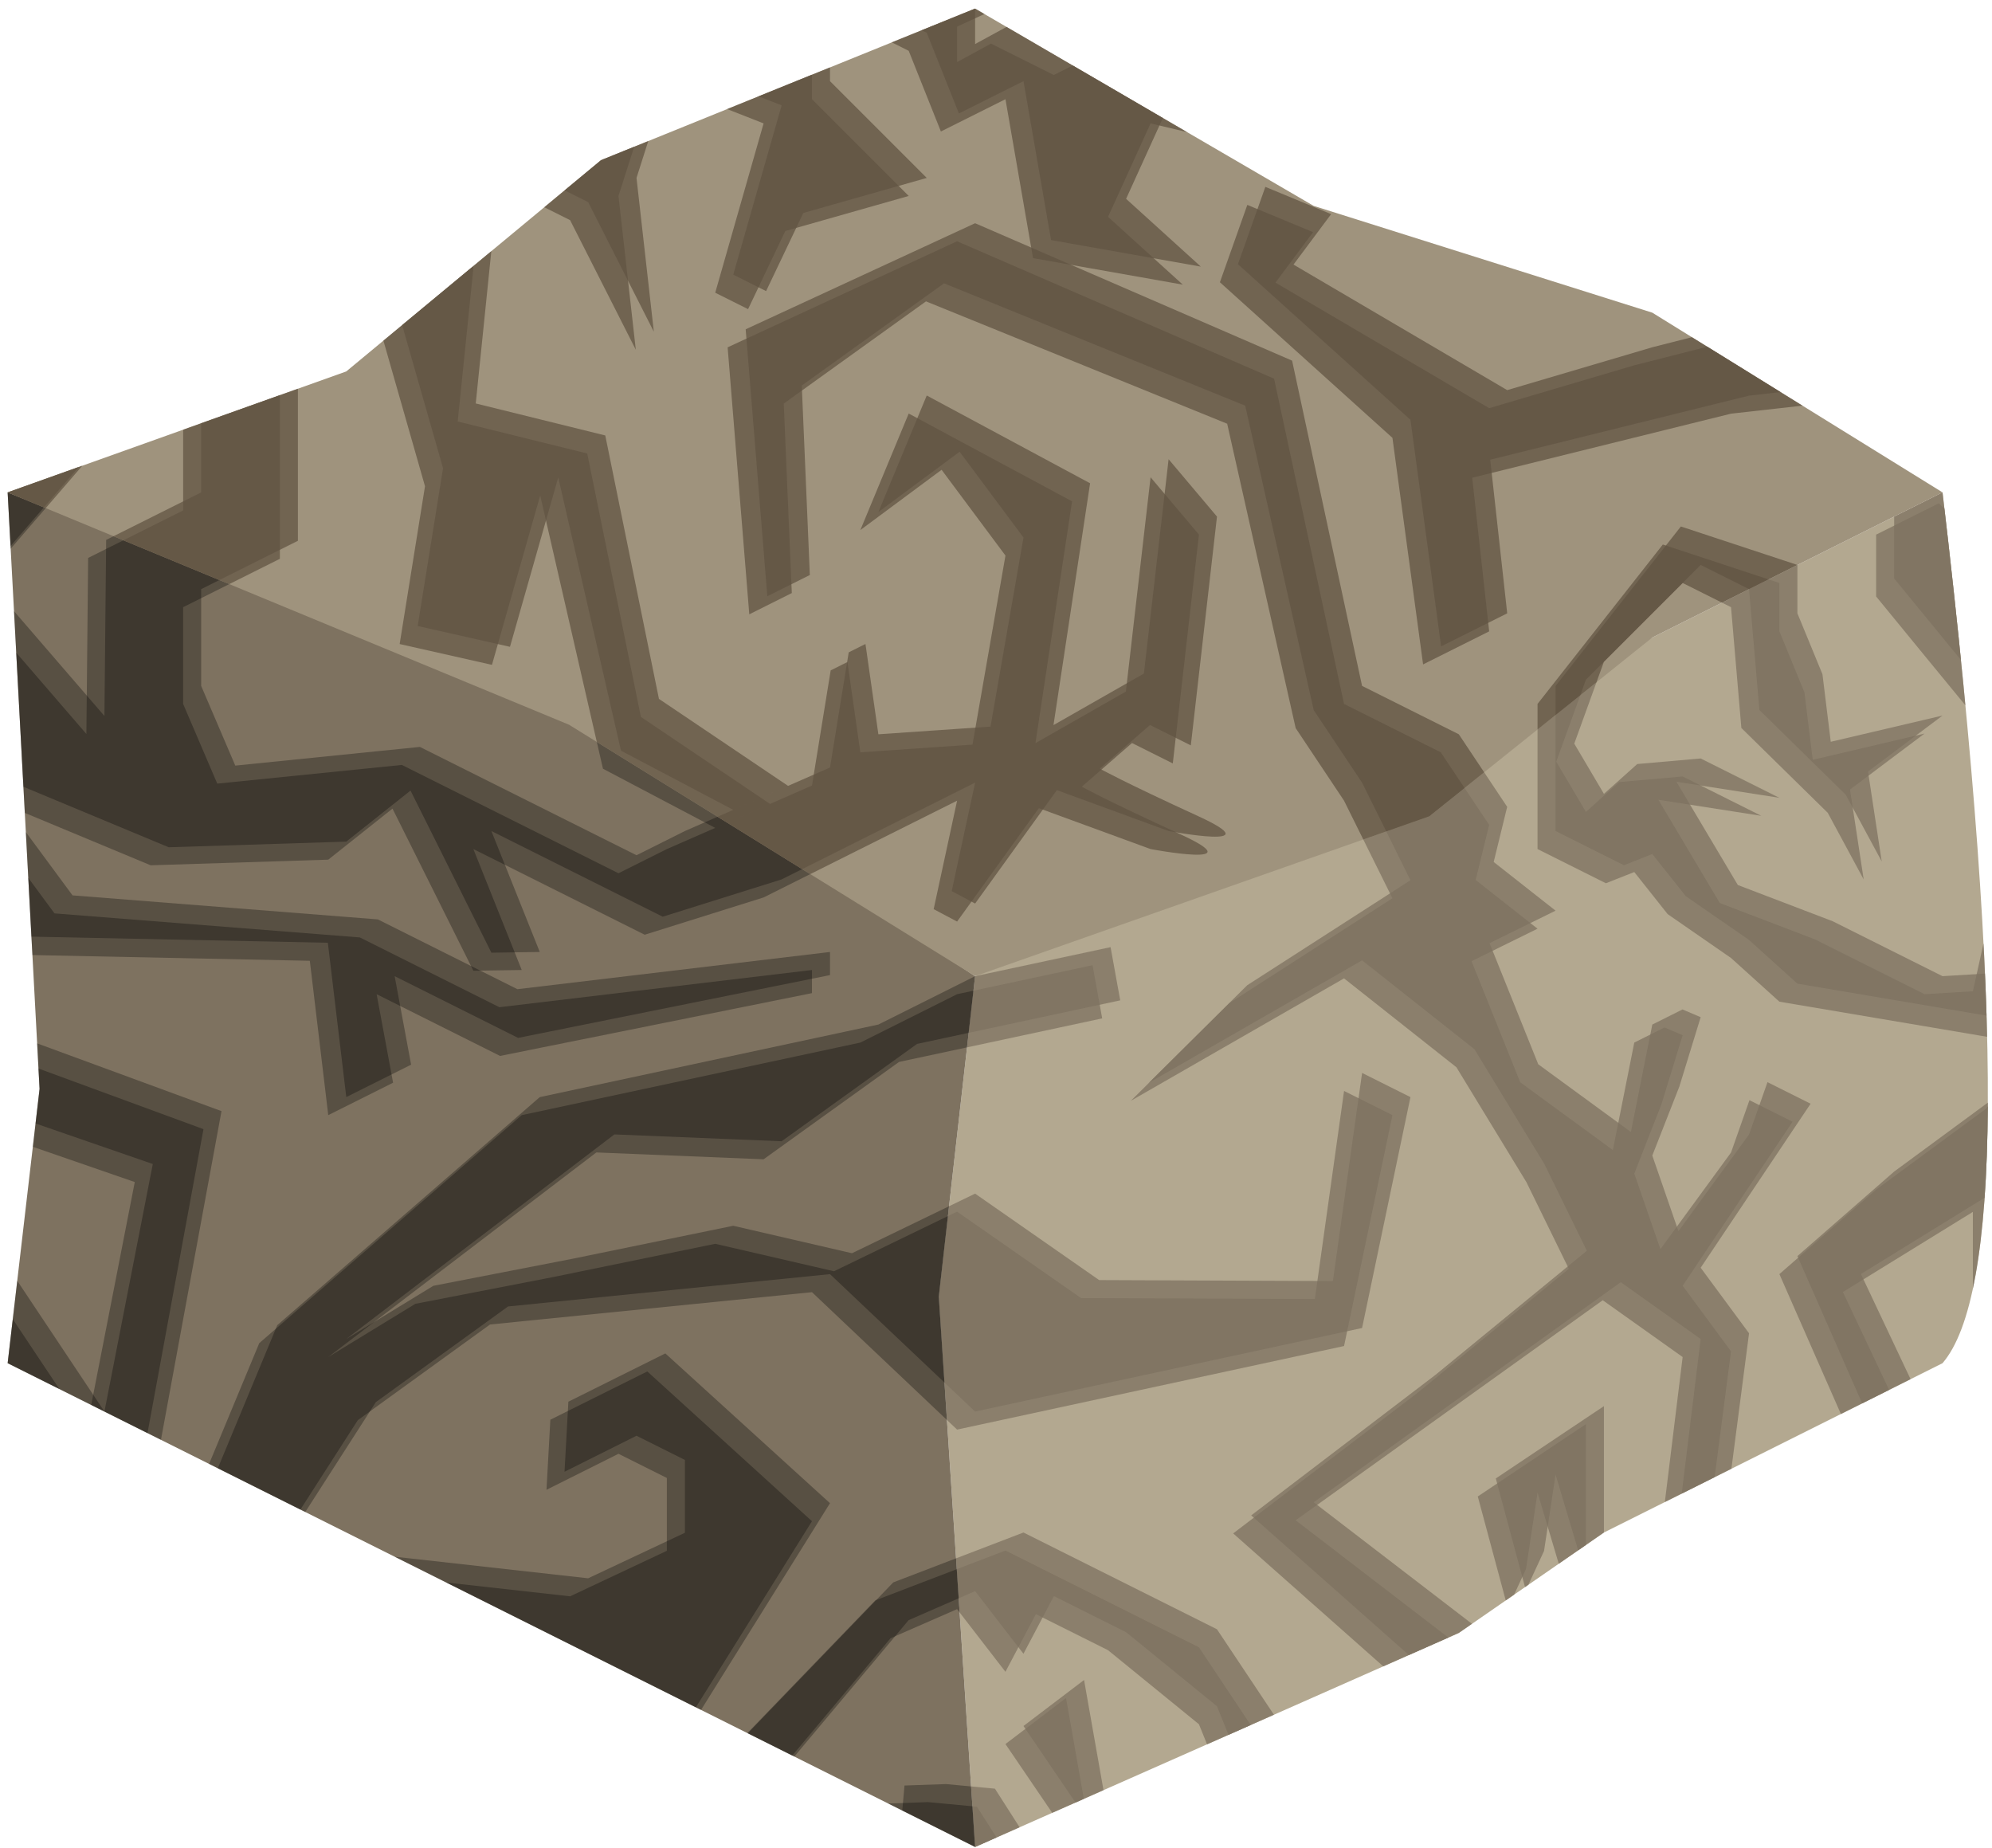 <?xml version="1.0" encoding="UTF-8" standalone="no"?><!DOCTYPE svg PUBLIC "-//W3C//DTD SVG 1.1//EN" "http://www.w3.org/Graphics/SVG/1.1/DTD/svg11.dtd"><svg width="100%" height="100%" viewBox="0 0 221 205" version="1.1" xmlns="http://www.w3.org/2000/svg" xmlns:xlink="http://www.w3.org/1999/xlink" xml:space="preserve" xmlns:serif="http://www.serif.com/" style="fill-rule:evenodd;clip-rule:evenodd;stroke-linejoin:round;stroke-miterlimit:1.414;"><g id="Dirt_Block27"><path d="M215.512,54.621c7.062,59.849 6.338,89.214 0,96.598l-37.566,18.783l-16.1,11.141l-53.665,23.742l-4.027,-61.046l4.027,-35.552l107.331,-53.666Z" style="fill:#b3a890;"/><clipPath id="_clip1"><path d="M215.512,54.621c7.062,59.849 6.338,89.214 0,96.598l-37.566,18.783l-16.1,11.141l-53.665,23.742l-4.027,-61.046l4.027,-35.552l107.331,-53.666Z"/></clipPath><g clip-path="url(#_clip1)"><path d="M210.145,57.304l0,6.863l5.367,6.554l10.733,13.065l-5.366,24.176l-5.367,0.325l-12.182,-6.091l-10.528,-4.021l-6.814,-11.456l11.417,1.781l-8.726,-4.363l-7.035,0.617l-3.698,3.309l-3.29,-5.571l3.29,-9.088l10.733,-10.733l5.367,2.683l1.147,13.401l9.586,9.412l3.987,7.393l-1.521,-9.973l8.267,-6.211l-12.4,2.911l-0.922,-7.494l-2.778,-6.756l0,-5.366l-12.931,-4.268l-13.901,17.684l0,16.1l7.586,3.793l3.147,-1.244l3.705,4.67l7.028,4.864l5.366,4.848l26.833,4.535l-3.834,7.284l-12.266,9.027l-10.733,9.373l9.118,20.74l4.559,-4.703l-6.631,-14.048l14.421,-8.89l0,21.466l-9.62,10.177l-19.401,0.629l2.188,-16.806l-5.367,-7.272l12.197,-18.195l-4.784,-2.392l-2.046,5.807l-7.834,10.719l-2.899,-8.382l3.005,-7.665l2.361,-7.687l-2.016,-0.857l-3.35,1.675l-2.376,11.921l-10.276,-7.513l-5.403,-13.435l7.322,-3.605l-6.864,-5.402l1.497,-6.115l-5.367,-8.05l-10.733,-5.367l-7.762,-36.08l-35.17,-15.244l-25.454,11.765l2.402,29.619l4.718,-2.359l-0.894,-21.019l15.781,-11.338l33.413,13.573l7.6,33.767l5.366,8.049l5.367,10.824l-18.106,11.646l-10.911,10.822l23.65,-13.58l12.465,9.858l7.767,12.746l4.706,9.614l-16.793,13.763l-20.446,15.59l19.364,17.151l5.943,-4.498l-18.372,-14.108l34.067,-24.412l8.865,6.3l-2.483,20.225l-8.25,4.351l0,-17.13l-11.996,8.022l3.335,12.4l2.017,-4.357l1.278,-8.47l3.759,12.595l-30.592,20.663l-10.733,-16.1l-21.467,-10.733l-14.447,5.534l-23.119,23.982l21.467,5.367l-10.734,-8.341l14.087,-16.815l7.38,-3.224l5.366,6.949l3.376,-6.397l8.008,4.003l10.083,8.212l2.541,6.292l-14.61,5.97l-2.676,-15.171l-6.722,5.105l8.172,12.014l-6.141,3.071l-5.198,-8.134l-5.418,-0.51l-4.615,0.16l-0.247,2.776l-0.142,5.295l-27.355,0.434l-1.988,-9.739l7.16,-7.153l14.306,-22.933l-18.267,-16.614l-10.758,5.355l-0.428,7.773l7.987,-3.994l5.366,2.683l0,8.079l-10.733,5.05l-21.466,-2.396l-16.1,4.669l14.012,-21.812l14.67,-10.614l35.717,-3.586l16.1,15.244l42.932,-9.27l5.367,-25.613l-5.367,-2.683l-3.24,23.086l-25.931,-0.106l-13.761,-9.591l-13.661,6.613l-13.172,-3.047l-17.811,3.656l-15.46,3.003l-9.662,5.902l29.744,-22.694l18.555,0.759l15.029,-10.8l22.537,-4.831l-1.071,-5.902l-15.028,3.219l-10.733,5.366l-37.566,8.05l-29.122,25.294l-8.444,20.322l-5.367,-2.683l7.623,-41.378l-43.307,-15.912l14.218,14.357l21.466,7.423l-5.366,27.46l-10.734,-16.1l-26.832,0.003l-10.733,-29.519l19.898,-20.682l15.885,13.523l37.303,0.77l2.045,17.122l7.194,-3.597l-1.827,-9.819l13.697,6.848l34.602,-6.966l0,-2.566l-34.678,4.128l-15.481,-7.741l-33.878,-2.667l-10.414,-14.112l21.084,8.777l19.701,-0.626l7.127,-5.662l8.973,17.984l5.367,-0.081l-5.367,-13.416l19.008,9.504l13.191,-4.137l21.467,-10.734l-2.599,12.033l2.599,1.377l9.071,-12.579l12.395,4.536c0,0 11.678,2.2 3.291,-1.646c-8.386,-3.845 -10.919,-5.273 -10.919,-5.273l5.568,-4.844l4.525,2.262l2.902,-25.382l-5.367,-6.362l-2.742,23.774l-10.03,5.719l4.062,-26.825l-18.123,-9.738l-5.366,12.928l9.014,-6.686l7.085,9.514l-3.658,20.972l-12.441,0.854l-1.433,-10.017l-1.858,0.929l-2.076,12.775l-16.1,7.046l-5.366,2.683l-24.033,-12.016l-20.481,2.074l-3.785,-8.841l0,-10.733l10.733,-5.366l0,-21.467l-10.733,1.715l0,14.385l-10.541,5.271l-0.192,19.532l-13.204,-15.305l36.995,-42.86l10.985,2.451l-2.577,9.445l5.367,18.783l-2.813,17.506l10.241,2.308l5.354,-18.789l6.962,30.313l12.455,6.562l6.08,-2.661l-14.325,-9.65l-5.955,-29.222l-14.369,-3.549l1.736,-16.968l-3.096,-12.281l13.829,6.915l7.29,14.378l-1.923,-17.062l4.074,-12.77l12.025,4.721l-5.366,18.782l3.644,1.822l4.131,-8.667l13.691,-3.888l-10.733,-10.733l0,-10.733l10.733,5.367l3.57,8.948l12.53,-6.265l-6.972,-3.486l-3.761,2.05l0,-3.931l16.75,-7.724l-0.651,10.408l-10.733,5.366l3.059,17.629l16.616,2.942l-8.291,-7.52l4.716,-10.367l53.666,12.791l10.733,11.312l-10.733,2.729l-16.1,4.755l-23.709,-13.926l4.174,-5.597l-7.298,-3.025l-3.042,8.581l19.142,17.262l3.4,25.133l7.333,-3.667l-1.884,-17.041l28.717,-7.108l17.533,-1.967l11.866,14.1l2.8,-28.233l-114.847,-46.69l-161.944,85.391l19.196,106.196l120.152,49.343l145.697,-61.316l-2.887,-92.675l-14.515,-14.209l-6.952,3.476" style="fill:#7e7260;fill-opacity:0.75;"/><path d="M208.145,59.304l0,6.863l5.367,6.554l10.733,13.065l-5.366,24.176l-5.367,0.325l-12.182,-6.091l-10.528,-4.021l-6.814,-11.456l11.417,1.781l-8.726,-4.363l-7.035,0.617l-3.698,3.309l-3.29,-5.571l3.29,-9.088l10.733,-10.733l5.367,2.683l1.147,13.401l9.586,9.412l3.987,7.393l-1.521,-9.973l8.267,-6.211l-12.4,2.911l-0.922,-7.494l-2.778,-6.756l0,-5.366l-12.931,-4.268l-13.901,17.684l0,16.1l7.586,3.793l3.147,-1.244l3.705,4.67l7.028,4.864l5.366,4.848l26.833,4.535l-3.834,7.284l-12.266,9.027l-10.733,9.373l9.118,20.74l4.559,-4.703l-6.631,-14.048l14.421,-8.89l0,21.466l-9.62,10.177l-19.401,0.629l2.188,-16.806l-5.367,-7.272l12.197,-18.195l-4.784,-2.392l-2.046,5.807l-7.834,10.719l-2.899,-8.382l3.005,-7.665l2.361,-7.687l-2.016,-0.857l-3.35,1.675l-2.376,11.921l-10.276,-7.513l-5.403,-13.435l7.322,-3.605l-6.864,-5.402l1.497,-6.115l-5.367,-8.05l-10.733,-5.367l-7.762,-36.08l-35.17,-15.244l-25.454,11.765l2.402,29.619l4.718,-2.359l-0.894,-21.019l15.781,-11.338l33.413,13.573l7.6,33.767l5.366,8.049l5.367,10.824l-18.106,11.646l-10.911,10.822l23.65,-13.58l12.465,9.858l7.767,12.746l4.706,9.614l-16.793,13.763l-20.446,15.59l19.364,17.151l5.943,-4.498l-18.372,-14.108l34.067,-24.412l8.865,6.3l-2.483,20.225l-8.25,4.351l0,-17.13l-11.996,8.022l3.335,12.4l2.017,-4.357l1.278,-8.47l3.759,12.595l-30.592,20.663l-10.733,-16.1l-21.467,-10.733l-14.447,5.534l-23.119,23.982l21.467,5.367l-10.734,-8.341l14.087,-16.815l7.38,-3.224l5.366,6.949l3.376,-6.397l8.008,4.003l10.083,8.212l2.541,6.292l-14.61,5.97l-2.676,-15.171l-6.722,5.105l8.172,12.014l-6.141,3.071l-5.198,-8.134l-5.418,-0.51l-4.615,0.16l-0.247,2.776l-0.142,5.295l-27.355,0.434l-1.988,-9.739l7.16,-7.153l14.306,-22.933l-18.267,-16.614l-10.758,5.355l-0.428,7.773l7.987,-3.994l5.366,2.683l0,8.079l-10.733,5.05l-21.466,-2.396l-16.1,4.669l14.012,-21.812l14.67,-10.614l35.717,-3.586l16.1,15.244l42.932,-9.27l5.367,-25.613l-5.367,-2.683l-3.24,23.086l-25.931,-0.106l-13.761,-9.591l-13.661,6.613l-13.172,-3.047l-17.811,3.656l-15.46,3.003l-9.662,5.902l29.744,-22.694l18.555,0.759l15.029,-10.8l22.537,-4.831l-1.071,-5.902l-15.028,3.219l-10.733,5.366l-37.566,8.05l-29.122,25.294l-8.444,20.322l-5.367,-2.683l7.623,-41.378l-43.307,-15.912l14.218,14.357l21.466,7.423l-5.366,27.46l-10.734,-16.1l-26.832,0.003l-10.733,-29.519l19.898,-20.682l15.885,13.523l37.303,0.77l2.045,17.122l7.194,-3.597l-1.827,-9.819l13.697,6.848l34.602,-6.966l0,-2.566l-34.678,4.128l-15.481,-7.741l-33.878,-2.667l-10.414,-14.112l21.084,8.777l19.701,-0.626l7.127,-5.662l8.973,17.984l5.367,-0.081l-5.367,-13.416l19.008,9.504l13.191,-4.137l21.467,-10.734l-2.599,12.033l2.599,1.377l9.071,-12.579l12.395,4.536c0,0 11.678,2.2 3.291,-1.646c-8.386,-3.845 -10.919,-5.273 -10.919,-5.273l5.568,-4.844l4.525,2.262l2.902,-25.382l-5.367,-6.362l-2.742,23.774l-10.03,5.719l4.062,-26.825l-18.123,-9.738l-5.366,12.928l9.014,-6.686l7.085,9.514l-3.658,20.972l-12.441,0.854l-1.433,-10.017l-1.858,0.929l-2.076,12.775l-16.1,7.046l-5.366,2.683l-24.033,-12.016l-20.481,2.074l-3.785,-8.841l0,-10.733l10.733,-5.366l0,-21.467l-10.733,1.715l0,14.385l-10.541,5.271l-0.192,19.532l-13.204,-15.305l36.995,-42.86l10.985,2.451l-2.577,9.445l5.367,18.783l-2.813,17.506l10.241,2.308l5.354,-18.789l6.962,30.313l12.455,6.562l6.08,-2.661l-14.325,-9.65l-5.955,-29.222l-14.369,-3.549l1.736,-16.968l-3.096,-12.281l13.829,6.915l7.29,14.378l-1.923,-17.062l4.074,-12.77l12.025,4.721l-5.366,18.782l3.644,1.822l4.131,-8.667l13.691,-3.888l-10.733,-10.733l0,-10.733l10.733,5.367l3.57,8.948l12.53,-6.265l-6.972,-3.486l-3.761,2.05l0,-3.931l16.75,-7.724l-0.651,10.408l-10.733,5.366l3.059,17.629l16.616,2.942l-8.291,-7.52l4.716,-10.367l53.666,12.791l10.733,11.312l-10.733,2.729l-16.1,4.755l-23.709,-13.926l4.174,-5.597l-7.298,-3.025l-3.042,8.581l19.142,17.262l3.4,25.133l7.333,-3.667l-1.884,-17.041l28.717,-7.108l17.533,-1.967l11.866,14.1l2.8,-28.233l-114.847,-46.69l-161.944,85.391l19.196,106.196l120.152,49.343l145.697,-61.316l-2.887,-92.675l-14.515,-14.209l-6.952,3.476" style="fill:#7e7260;fill-opacity:0.75;"/></g><path d="M0.849,54.621l64.399,25.195l42.933,28.471l-4.027,35.552l4.027,61.046l-107.332,-53.666l3.542,-30.428l-3.542,-66.17" style="fill:#7e7260;"/><clipPath id="_clip2"><path d="M0.849,54.621l64.399,25.195l42.933,28.471l-4.027,35.552l4.027,61.046l-107.332,-53.666l3.542,-30.428l-3.542,-66.17"/></clipPath><g clip-path="url(#_clip2)"><path d="M210.145,57.304l0,6.863l5.367,6.554l10.733,13.065l-5.366,24.176l-5.367,0.325l-12.182,-6.091l-10.528,-4.021l-6.814,-11.456l11.417,1.781l-8.726,-4.363l-7.035,0.617l-3.698,3.309l-3.29,-5.571l3.29,-9.088l10.733,-10.733l5.367,2.683l1.147,13.401l9.586,9.412l3.987,7.393l-1.521,-9.973l8.267,-6.211l-12.4,2.911l-0.922,-7.494l-2.778,-6.756l0,-5.366l-12.931,-4.268l-13.901,17.684l0,16.1l7.586,3.793l3.147,-1.244l3.705,4.67l7.028,4.864l5.366,4.848l26.833,4.535l-3.834,7.284l-12.266,9.027l-10.733,9.373l9.118,20.74l4.559,-4.703l-6.631,-14.048l14.421,-8.89l0,21.466l-9.62,10.177l-19.401,0.629l2.188,-16.806l-5.367,-7.272l12.197,-18.195l-4.784,-2.392l-2.046,5.807l-7.834,10.719l-2.899,-8.382l3.005,-7.665l2.361,-7.687l-2.016,-0.857l-3.35,1.675l-2.376,11.921l-10.276,-7.513l-5.403,-13.435l7.322,-3.605l-6.864,-5.402l1.497,-6.115l-5.367,-8.05l-10.733,-5.367l-7.762,-36.08l-35.17,-15.244l-25.454,11.765l2.402,29.619l4.718,-2.359l-0.894,-21.019l15.781,-11.338l33.413,13.573l7.6,33.767l5.366,8.049l5.367,10.824l-18.106,11.646l-10.911,10.822l23.65,-13.58l12.465,9.858l7.767,12.746l4.706,9.614l-16.793,13.763l-20.446,15.59l19.364,17.151l5.943,-4.498l-18.372,-14.108l34.067,-24.412l8.865,6.3l-2.483,20.225l-8.25,4.351l0,-17.13l-11.996,8.022l3.335,12.4l2.017,-4.357l1.278,-8.47l3.759,12.595l-30.592,20.663l-10.733,-16.1l-21.467,-10.733l-14.447,5.534l-23.119,23.982l21.467,5.367l-10.734,-8.341l14.087,-16.815l7.38,-3.224l5.366,6.949l3.376,-6.397l8.008,4.003l10.083,8.212l2.541,6.292l-14.61,5.97l-2.676,-15.171l-6.722,5.105l8.172,12.014l-6.141,3.071l-5.198,-8.134l-5.418,-0.51l-4.615,0.16l-0.247,2.776l-0.142,5.295l-27.355,0.434l-1.988,-9.739l7.16,-7.153l14.306,-22.933l-18.267,-16.614l-10.758,5.355l-0.428,7.773l7.987,-3.994l5.366,2.683l0,8.079l-10.733,5.05l-21.466,-2.396l-16.1,4.669l14.012,-21.812l14.67,-10.614l35.717,-3.586l16.1,15.244l42.932,-9.27l5.367,-25.613l-5.367,-2.683l-3.24,23.086l-25.931,-0.106l-13.761,-9.591l-13.661,6.613l-13.172,-3.047l-17.811,3.656l-15.46,3.003l-9.662,5.902l29.744,-22.694l18.555,0.759l15.029,-10.8l22.537,-4.831l-1.071,-5.902l-15.028,3.219l-10.733,5.366l-37.566,8.05l-29.122,25.294l-8.444,20.322l-5.367,-2.683l7.623,-41.378l-43.307,-15.912l14.218,14.357l21.466,7.423l-5.366,27.46l-10.734,-16.1l-26.832,0.003l-10.733,-29.519l19.898,-20.682l15.885,13.523l37.303,0.77l2.045,17.122l7.194,-3.597l-1.827,-9.819l13.697,6.848l34.602,-6.966l0,-2.566l-34.678,4.128l-15.481,-7.741l-33.878,-2.667l-10.414,-14.112l21.084,8.777l19.701,-0.626l7.127,-5.662l8.973,17.984l5.367,-0.081l-5.367,-13.416l19.008,9.504l13.191,-4.137l21.467,-10.734l-2.599,12.033l2.599,1.377l9.071,-12.579l12.395,4.536c0,0 11.678,2.2 3.291,-1.646c-8.386,-3.845 -10.919,-5.273 -10.919,-5.273l5.568,-4.844l4.525,2.262l2.902,-25.382l-5.367,-6.362l-2.742,23.774l-10.03,5.719l4.062,-26.825l-18.123,-9.738l-5.366,12.928l9.014,-6.686l7.085,9.514l-3.658,20.972l-12.441,0.854l-1.433,-10.017l-1.858,0.929l-2.076,12.775l-16.1,7.046l-5.366,2.683l-24.033,-12.016l-20.481,2.074l-3.785,-8.841l0,-10.733l10.733,-5.366l0,-21.467l-10.733,1.715l0,14.385l-10.541,5.271l-0.192,19.532l-13.204,-15.305l36.995,-42.86l10.985,2.451l-2.577,9.445l5.367,18.783l-2.813,17.506l10.241,2.308l5.354,-18.789l6.962,30.313l12.455,6.562l6.08,-2.661l-14.325,-9.65l-5.955,-29.222l-14.369,-3.549l1.736,-16.968l-3.096,-12.281l13.829,6.915l7.29,14.378l-1.923,-17.062l4.074,-12.77l12.025,4.721l-5.366,18.782l3.644,1.822l4.131,-8.667l13.691,-3.888l-10.733,-10.733l0,-10.733l10.733,5.367l3.57,8.948l12.53,-6.265l-6.972,-3.486l-3.761,2.05l0,-3.931l16.75,-7.724l-0.651,10.408l-10.733,5.366l3.059,17.629l16.616,2.942l-8.291,-7.52l4.716,-10.367l53.666,12.791l10.733,11.312l-10.733,2.729l-16.1,4.755l-23.709,-13.926l4.174,-5.597l-7.298,-3.025l-3.042,8.581l19.142,17.262l3.4,25.133l7.333,-3.667l-1.884,-17.041l28.717,-7.108l17.533,-1.967l11.866,14.1l2.8,-28.233l-114.847,-46.69l-161.944,85.391l19.196,106.196l120.152,49.343l145.697,-61.316l-2.887,-92.675l-14.515,-14.209l-6.952,3.476" style="fill-opacity:0.3;"/><path d="M208.145,59.304l0,6.863l5.367,6.554l10.733,13.065l-5.366,24.176l-5.367,0.325l-12.182,-6.091l-10.528,-4.021l-6.814,-11.456l11.417,1.781l-8.726,-4.363l-7.035,0.617l-3.698,3.309l-3.29,-5.571l3.29,-9.088l10.733,-10.733l5.367,2.683l1.147,13.401l9.586,9.412l3.987,7.393l-1.521,-9.973l8.267,-6.211l-12.4,2.911l-0.922,-7.494l-2.778,-6.756l0,-5.366l-12.931,-4.268l-13.901,17.684l0,16.1l7.586,3.793l3.147,-1.244l3.705,4.67l7.028,4.864l5.366,4.848l26.833,4.535l-3.834,7.284l-12.266,9.027l-10.733,9.373l9.118,20.74l4.559,-4.703l-6.631,-14.048l14.421,-8.89l0,21.466l-9.62,10.177l-19.401,0.629l2.188,-16.806l-5.367,-7.272l12.197,-18.195l-4.784,-2.392l-2.046,5.807l-7.834,10.719l-2.899,-8.382l3.005,-7.665l2.361,-7.687l-2.016,-0.857l-3.35,1.675l-2.376,11.921l-10.276,-7.513l-5.403,-13.435l7.322,-3.605l-6.864,-5.402l1.497,-6.115l-5.367,-8.05l-10.733,-5.367l-7.762,-36.08l-35.17,-15.244l-25.454,11.765l2.402,29.619l4.718,-2.359l-0.894,-21.019l15.781,-11.338l33.413,13.573l7.6,33.767l5.366,8.049l5.367,10.824l-18.106,11.646l-10.911,10.822l23.65,-13.58l12.465,9.858l7.767,12.746l4.706,9.614l-16.793,13.763l-20.446,15.59l19.364,17.151l5.943,-4.498l-18.372,-14.108l34.067,-24.412l8.865,6.3l-2.483,20.225l-8.25,4.351l0,-17.13l-11.996,8.022l3.335,12.4l2.017,-4.357l1.278,-8.47l3.759,12.595l-30.592,20.663l-10.733,-16.1l-21.467,-10.733l-14.447,5.534l-23.119,23.982l21.467,5.367l-10.734,-8.341l14.087,-16.815l7.38,-3.224l5.366,6.949l3.376,-6.397l8.008,4.003l10.083,8.212l2.541,6.292l-14.61,5.97l-2.676,-15.171l-6.722,5.105l8.172,12.014l-6.141,3.071l-5.198,-8.134l-5.418,-0.51l-4.615,0.16l-0.247,2.776l-0.142,5.295l-27.355,0.434l-1.988,-9.739l7.16,-7.153l14.306,-22.933l-18.267,-16.614l-10.758,5.355l-0.428,7.773l7.987,-3.994l5.366,2.683l0,8.079l-10.733,5.05l-21.466,-2.396l-16.1,4.669l14.012,-21.812l14.67,-10.614l35.717,-3.586l16.1,15.244l42.932,-9.27l5.367,-25.613l-5.367,-2.683l-3.24,23.086l-25.931,-0.106l-13.761,-9.591l-13.661,6.613l-13.172,-3.047l-17.811,3.656l-15.46,3.003l-9.662,5.902l29.744,-22.694l18.555,0.759l15.029,-10.8l22.537,-4.831l-1.071,-5.902l-15.028,3.219l-10.733,5.366l-37.566,8.05l-29.122,25.294l-8.444,20.322l-5.367,-2.683l7.623,-41.378l-43.307,-15.912l14.218,14.357l21.466,7.423l-5.366,27.46l-10.734,-16.1l-26.832,0.003l-10.733,-29.519l19.898,-20.682l15.885,13.523l37.303,0.77l2.045,17.122l7.194,-3.597l-1.827,-9.819l13.697,6.848l34.602,-6.966l0,-2.566l-34.678,4.128l-15.481,-7.741l-33.878,-2.667l-10.414,-14.112l21.084,8.777l19.701,-0.626l7.127,-5.662l8.973,17.984l5.367,-0.081l-5.367,-13.416l19.008,9.504l13.191,-4.137l21.467,-10.734l-2.599,12.033l2.599,1.377l9.071,-12.579l12.395,4.536c0,0 11.678,2.2 3.291,-1.646c-8.386,-3.845 -10.919,-5.273 -10.919,-5.273l5.568,-4.844l4.525,2.262l2.902,-25.382l-5.367,-6.362l-2.742,23.774l-10.03,5.719l4.062,-26.825l-18.123,-9.738l-5.366,12.928l9.014,-6.686l7.085,9.514l-3.658,20.972l-12.441,0.854l-1.433,-10.017l-1.858,0.929l-2.076,12.775l-16.1,7.046l-5.366,2.683l-24.033,-12.016l-20.481,2.074l-3.785,-8.841l0,-10.733l10.733,-5.366l0,-21.467l-10.733,1.715l0,14.385l-10.541,5.271l-0.192,19.532l-13.204,-15.305l36.995,-42.86l10.985,2.451l-2.577,9.445l5.367,18.783l-2.813,17.506l10.241,2.308l5.354,-18.789l6.962,30.313l12.455,6.562l6.08,-2.661l-14.325,-9.65l-5.955,-29.222l-14.369,-3.549l1.736,-16.968l-3.096,-12.281l13.829,6.915l7.29,14.378l-1.923,-17.062l4.074,-12.77l12.025,4.721l-5.366,18.782l3.644,1.822l4.131,-8.667l13.691,-3.888l-10.733,-10.733l0,-10.733l10.733,5.367l3.57,8.948l12.53,-6.265l-6.972,-3.486l-3.761,2.05l0,-3.931l16.75,-7.724l-0.651,10.408l-10.733,5.366l3.059,17.629l16.616,2.942l-8.291,-7.52l4.716,-10.367l53.666,12.791l10.733,11.312l-10.733,2.729l-16.1,4.755l-23.709,-13.926l4.174,-5.597l-7.298,-3.025l-3.042,8.581l19.142,17.262l3.4,25.133l7.333,-3.667l-1.884,-17.041l28.717,-7.108l17.533,-1.967l11.866,14.1l2.8,-28.233l-114.847,-46.69l-161.944,85.391l19.196,106.196l120.152,49.343l145.697,-61.316l-2.887,-92.675l-14.515,-14.209l-6.952,3.476" style="fill-opacity:0.3;"/></g><path d="M215.512,54.621l-32.199,16.1l-24.743,19.828l-50.389,17.738l-45.054,-27.894l-62.278,-25.772l37.566,-13.416l28.265,-23.434l41.501,-16.816l37.566,21.886l37.566,11.844l32.199,19.936Z" style="fill:#9f937d;"/><clipPath id="_clip3"><path d="M215.512,54.621l-32.199,16.1l-24.743,19.828l-50.389,17.738l-45.054,-27.894l-62.278,-25.772l37.566,-13.416l28.265,-23.434l41.501,-16.816l37.566,21.886l37.566,11.844l32.199,19.936Z"/></clipPath><g clip-path="url(#_clip3)"><path d="M210.145,57.304l0,6.863l5.367,6.554l10.733,13.065l-5.366,24.176l-5.367,0.325l-12.182,-6.091l-10.528,-4.021l-6.814,-11.456l11.417,1.781l-8.726,-4.363l-7.035,0.617l-3.698,3.309l-3.29,-5.571l3.29,-9.088l10.733,-10.733l5.367,2.683l1.147,13.401l9.586,9.412l3.987,7.393l-1.521,-9.973l8.267,-6.211l-12.4,2.911l-0.922,-7.494l-2.778,-6.756l0,-5.366l-12.931,-4.268l-13.901,17.684l0,16.1l7.586,3.793l3.147,-1.244l3.705,4.67l7.028,4.864l5.366,4.848l26.833,4.535l-3.834,7.284l-12.266,9.027l-10.733,9.373l9.118,20.74l4.559,-4.703l-6.631,-14.048l14.421,-8.89l0,21.466l-9.62,10.177l-19.401,0.629l2.188,-16.806l-5.367,-7.272l12.197,-18.195l-4.784,-2.392l-2.046,5.807l-7.834,10.719l-2.899,-8.382l3.005,-7.665l2.361,-7.687l-2.016,-0.857l-3.35,1.675l-2.376,11.921l-10.276,-7.513l-5.403,-13.435l7.322,-3.605l-6.864,-5.402l1.497,-6.115l-5.367,-8.05l-10.733,-5.367l-7.762,-36.08l-35.17,-15.244l-25.454,11.765l2.402,29.619l4.718,-2.359l-0.894,-21.019l15.781,-11.338l33.413,13.573l7.6,33.767l5.366,8.049l5.367,10.824l-18.106,11.646l-10.911,10.822l23.65,-13.58l12.465,9.858l7.767,12.746l4.706,9.614l-16.793,13.763l-20.446,15.59l19.364,17.151l5.943,-4.498l-18.372,-14.108l34.067,-24.412l8.865,6.3l-2.483,20.225l-8.25,4.351l0,-17.13l-11.996,8.022l3.335,12.4l2.017,-4.357l1.278,-8.47l3.759,12.595l-30.592,20.663l-10.733,-16.1l-21.467,-10.733l-14.447,5.534l-23.119,23.982l21.467,5.367l-10.734,-8.341l14.087,-16.815l7.38,-3.224l5.366,6.949l3.376,-6.397l8.008,4.003l10.083,8.212l2.541,6.292l-14.61,5.97l-2.676,-15.171l-6.722,5.105l8.172,12.014l-6.141,3.071l-5.198,-8.134l-5.418,-0.51l-4.615,0.16l-0.247,2.776l-0.142,5.295l-27.355,0.434l-1.988,-9.739l7.16,-7.153l14.306,-22.933l-18.267,-16.614l-10.758,5.355l-0.428,7.773l7.987,-3.994l5.366,2.683l0,8.079l-10.733,5.05l-21.466,-2.396l-16.1,4.669l14.012,-21.812l14.67,-10.614l35.717,-3.586l16.1,15.244l42.932,-9.27l5.367,-25.613l-5.367,-2.683l-3.24,23.086l-25.931,-0.106l-13.761,-9.591l-13.661,6.613l-13.172,-3.047l-17.811,3.656l-15.46,3.003l-9.662,5.902l29.744,-22.694l18.555,0.759l15.029,-10.8l22.537,-4.831l-1.071,-5.902l-15.028,3.219l-10.733,5.366l-37.566,8.05l-29.122,25.294l-8.444,20.322l-5.367,-2.683l7.623,-41.378l-43.307,-15.912l14.218,14.357l21.466,7.423l-5.366,27.46l-10.734,-16.1l-26.832,0.003l-10.733,-29.519l19.898,-20.682l15.885,13.523l37.303,0.77l2.045,17.122l7.194,-3.597l-1.827,-9.819l13.697,6.848l34.602,-6.966l0,-2.566l-34.678,4.128l-15.481,-7.741l-33.878,-2.667l-10.414,-14.112l21.084,8.777l19.701,-0.626l7.127,-5.662l8.973,17.984l5.367,-0.081l-5.367,-13.416l19.008,9.504l13.191,-4.137l21.467,-10.734l-2.599,12.033l2.599,1.377l9.071,-12.579l12.395,4.536c0,0 11.678,2.2 3.291,-1.646c-8.386,-3.845 -10.919,-5.273 -10.919,-5.273l5.568,-4.844l4.525,2.262l2.902,-25.382l-5.367,-6.362l-2.742,23.774l-10.03,5.719l4.062,-26.825l-18.123,-9.738l-5.366,12.928l9.014,-6.686l7.085,9.514l-3.658,20.972l-12.441,0.854l-1.433,-10.017l-1.858,0.929l-2.076,12.775l-16.1,7.046l-5.366,2.683l-24.033,-12.016l-20.481,2.074l-3.785,-8.841l0,-10.733l10.733,-5.366l0,-21.467l-10.733,1.715l0,14.385l-10.541,5.271l-0.192,19.532l-13.204,-15.305l36.995,-42.86l10.985,2.451l-2.577,9.445l5.367,18.783l-2.813,17.506l10.241,2.308l5.354,-18.789l6.962,30.313l12.455,6.562l6.08,-2.661l-14.325,-9.65l-5.955,-29.222l-14.369,-3.549l1.736,-16.968l-3.096,-12.281l13.829,6.915l7.29,14.378l-1.923,-17.062l4.074,-12.77l12.025,4.721l-5.366,18.782l3.644,1.822l4.131,-8.667l13.691,-3.888l-10.733,-10.733l0,-10.733l10.733,5.367l3.57,8.948l12.53,-6.265l-6.972,-3.486l-3.761,2.05l0,-3.931l16.75,-7.724l-0.651,10.408l-10.733,5.366l3.059,17.629l16.616,2.942l-8.291,-7.52l4.716,-10.367l53.666,12.791l10.733,11.312l-10.733,2.729l-16.1,4.755l-23.709,-13.926l4.174,-5.597l-7.298,-3.025l-3.042,8.581l19.142,17.262l3.4,25.133l7.333,-3.667l-1.884,-17.041l28.717,-7.108l17.533,-1.967l11.866,14.1l2.8,-28.233l-114.847,-46.69l-161.944,85.391l19.196,106.196l120.152,49.343l145.697,-61.316l-2.887,-92.675l-14.515,-14.209l-6.952,3.476" style="fill:#625443;fill-opacity:0.75;"/><path d="M208.145,59.304l0,6.863l5.367,6.554l10.733,13.065l-5.366,24.176l-5.367,0.325l-12.182,-6.091l-10.528,-4.021l-6.814,-11.456l11.417,1.781l-8.726,-4.363l-7.035,0.617l-3.698,3.309l-3.29,-5.571l3.29,-9.088l10.733,-10.733l5.367,2.683l1.147,13.401l9.586,9.412l3.987,7.393l-1.521,-9.973l8.267,-6.211l-12.4,2.911l-0.922,-7.494l-2.778,-6.756l0,-5.366l-12.931,-4.268l-13.901,17.684l0,16.1l7.586,3.793l3.147,-1.244l3.705,4.67l7.028,4.864l5.366,4.848l26.833,4.535l-3.834,7.284l-12.266,9.027l-10.733,9.373l9.118,20.74l4.559,-4.703l-6.631,-14.048l14.421,-8.89l0,21.466l-9.62,10.177l-19.401,0.629l2.188,-16.806l-5.367,-7.272l12.197,-18.195l-4.784,-2.392l-2.046,5.807l-7.834,10.719l-2.899,-8.382l3.005,-7.665l2.361,-7.687l-2.016,-0.857l-3.35,1.675l-2.376,11.921l-10.276,-7.513l-5.403,-13.435l7.322,-3.605l-6.864,-5.402l1.497,-6.115l-5.367,-8.05l-10.733,-5.367l-7.762,-36.08l-35.17,-15.244l-25.454,11.765l2.402,29.619l4.718,-2.359l-0.894,-21.019l15.781,-11.338l33.413,13.573l7.6,33.767l5.366,8.049l5.367,10.824l-18.106,11.646l-10.911,10.822l23.65,-13.58l12.465,9.858l7.767,12.746l4.706,9.614l-16.793,13.763l-20.446,15.59l19.364,17.151l5.943,-4.498l-18.372,-14.108l34.067,-24.412l8.865,6.3l-2.483,20.225l-8.25,4.351l0,-17.13l-11.996,8.022l3.335,12.4l2.017,-4.357l1.278,-8.47l3.759,12.595l-30.592,20.663l-10.733,-16.1l-21.467,-10.733l-14.447,5.534l-23.119,23.982l21.467,5.367l-10.734,-8.341l14.087,-16.815l7.38,-3.224l5.366,6.949l3.376,-6.397l8.008,4.003l10.083,8.212l2.541,6.292l-14.61,5.97l-2.676,-15.171l-6.722,5.105l8.172,12.014l-6.141,3.071l-5.198,-8.134l-5.418,-0.51l-4.615,0.16l-0.247,2.776l-0.142,5.295l-27.355,0.434l-1.988,-9.739l7.16,-7.153l14.306,-22.933l-18.267,-16.614l-10.758,5.355l-0.428,7.773l7.987,-3.994l5.366,2.683l0,8.079l-10.733,5.05l-21.466,-2.396l-16.1,4.669l14.012,-21.812l14.67,-10.614l35.717,-3.586l16.1,15.244l42.932,-9.27l5.367,-25.613l-5.367,-2.683l-3.24,23.086l-25.931,-0.106l-13.761,-9.591l-13.661,6.613l-13.172,-3.047l-17.811,3.656l-15.46,3.003l-9.662,5.902l29.744,-22.694l18.555,0.759l15.029,-10.8l22.537,-4.831l-1.071,-5.902l-15.028,3.219l-10.733,5.366l-37.566,8.05l-29.122,25.294l-8.444,20.322l-5.367,-2.683l7.623,-41.378l-43.307,-15.912l14.218,14.357l21.466,7.423l-5.366,27.46l-10.734,-16.1l-26.832,0.003l-10.733,-29.519l19.898,-20.682l15.885,13.523l37.303,0.77l2.045,17.122l7.194,-3.597l-1.827,-9.819l13.697,6.848l34.602,-6.966l0,-2.566l-34.678,4.128l-15.481,-7.741l-33.878,-2.667l-10.414,-14.112l21.084,8.777l19.701,-0.626l7.127,-5.662l8.973,17.984l5.367,-0.081l-5.367,-13.416l19.008,9.504l13.191,-4.137l21.467,-10.734l-2.599,12.033l2.599,1.377l9.071,-12.579l12.395,4.536c0,0 11.678,2.2 3.291,-1.646c-8.386,-3.845 -10.919,-5.273 -10.919,-5.273l5.568,-4.844l4.525,2.262l2.902,-25.382l-5.367,-6.362l-2.742,23.774l-10.03,5.719l4.062,-26.825l-18.123,-9.738l-5.366,12.928l9.014,-6.686l7.085,9.514l-3.658,20.972l-12.441,0.854l-1.433,-10.017l-1.858,0.929l-2.076,12.775l-16.1,7.046l-5.366,2.683l-24.033,-12.016l-20.481,2.074l-3.785,-8.841l0,-10.733l10.733,-5.366l0,-21.467l-10.733,1.715l0,14.385l-10.541,5.271l-0.192,19.532l-13.204,-15.305l36.995,-42.86l10.985,2.451l-2.577,9.445l5.367,18.783l-2.813,17.506l10.241,2.308l5.354,-18.789l6.962,30.313l12.455,6.562l6.08,-2.661l-14.325,-9.65l-5.955,-29.222l-14.369,-3.549l1.736,-16.968l-3.096,-12.281l13.829,6.915l7.29,14.378l-1.923,-17.062l4.074,-12.77l12.025,4.721l-5.366,18.782l3.644,1.822l4.131,-8.667l13.691,-3.888l-10.733,-10.733l0,-10.733l10.733,5.367l3.57,8.948l12.53,-6.265l-6.972,-3.486l-3.761,2.05l0,-3.931l16.75,-7.724l-0.651,10.408l-10.733,5.366l3.059,17.629l16.616,2.942l-8.291,-7.52l4.716,-10.367l53.666,12.791l10.733,11.312l-10.733,2.729l-16.1,4.755l-23.709,-13.926l4.174,-5.597l-7.298,-3.025l-3.042,8.581l19.142,17.262l3.4,25.133l7.333,-3.667l-1.884,-17.041l28.717,-7.108l17.533,-1.967l11.866,14.1l2.8,-28.233l-114.847,-46.69l-161.944,85.391l19.196,106.196l120.152,49.343l145.697,-61.316l-2.887,-92.675l-14.515,-14.209l-6.952,3.476" style="fill:#625443;fill-opacity:0.75;"/></g></g></svg>